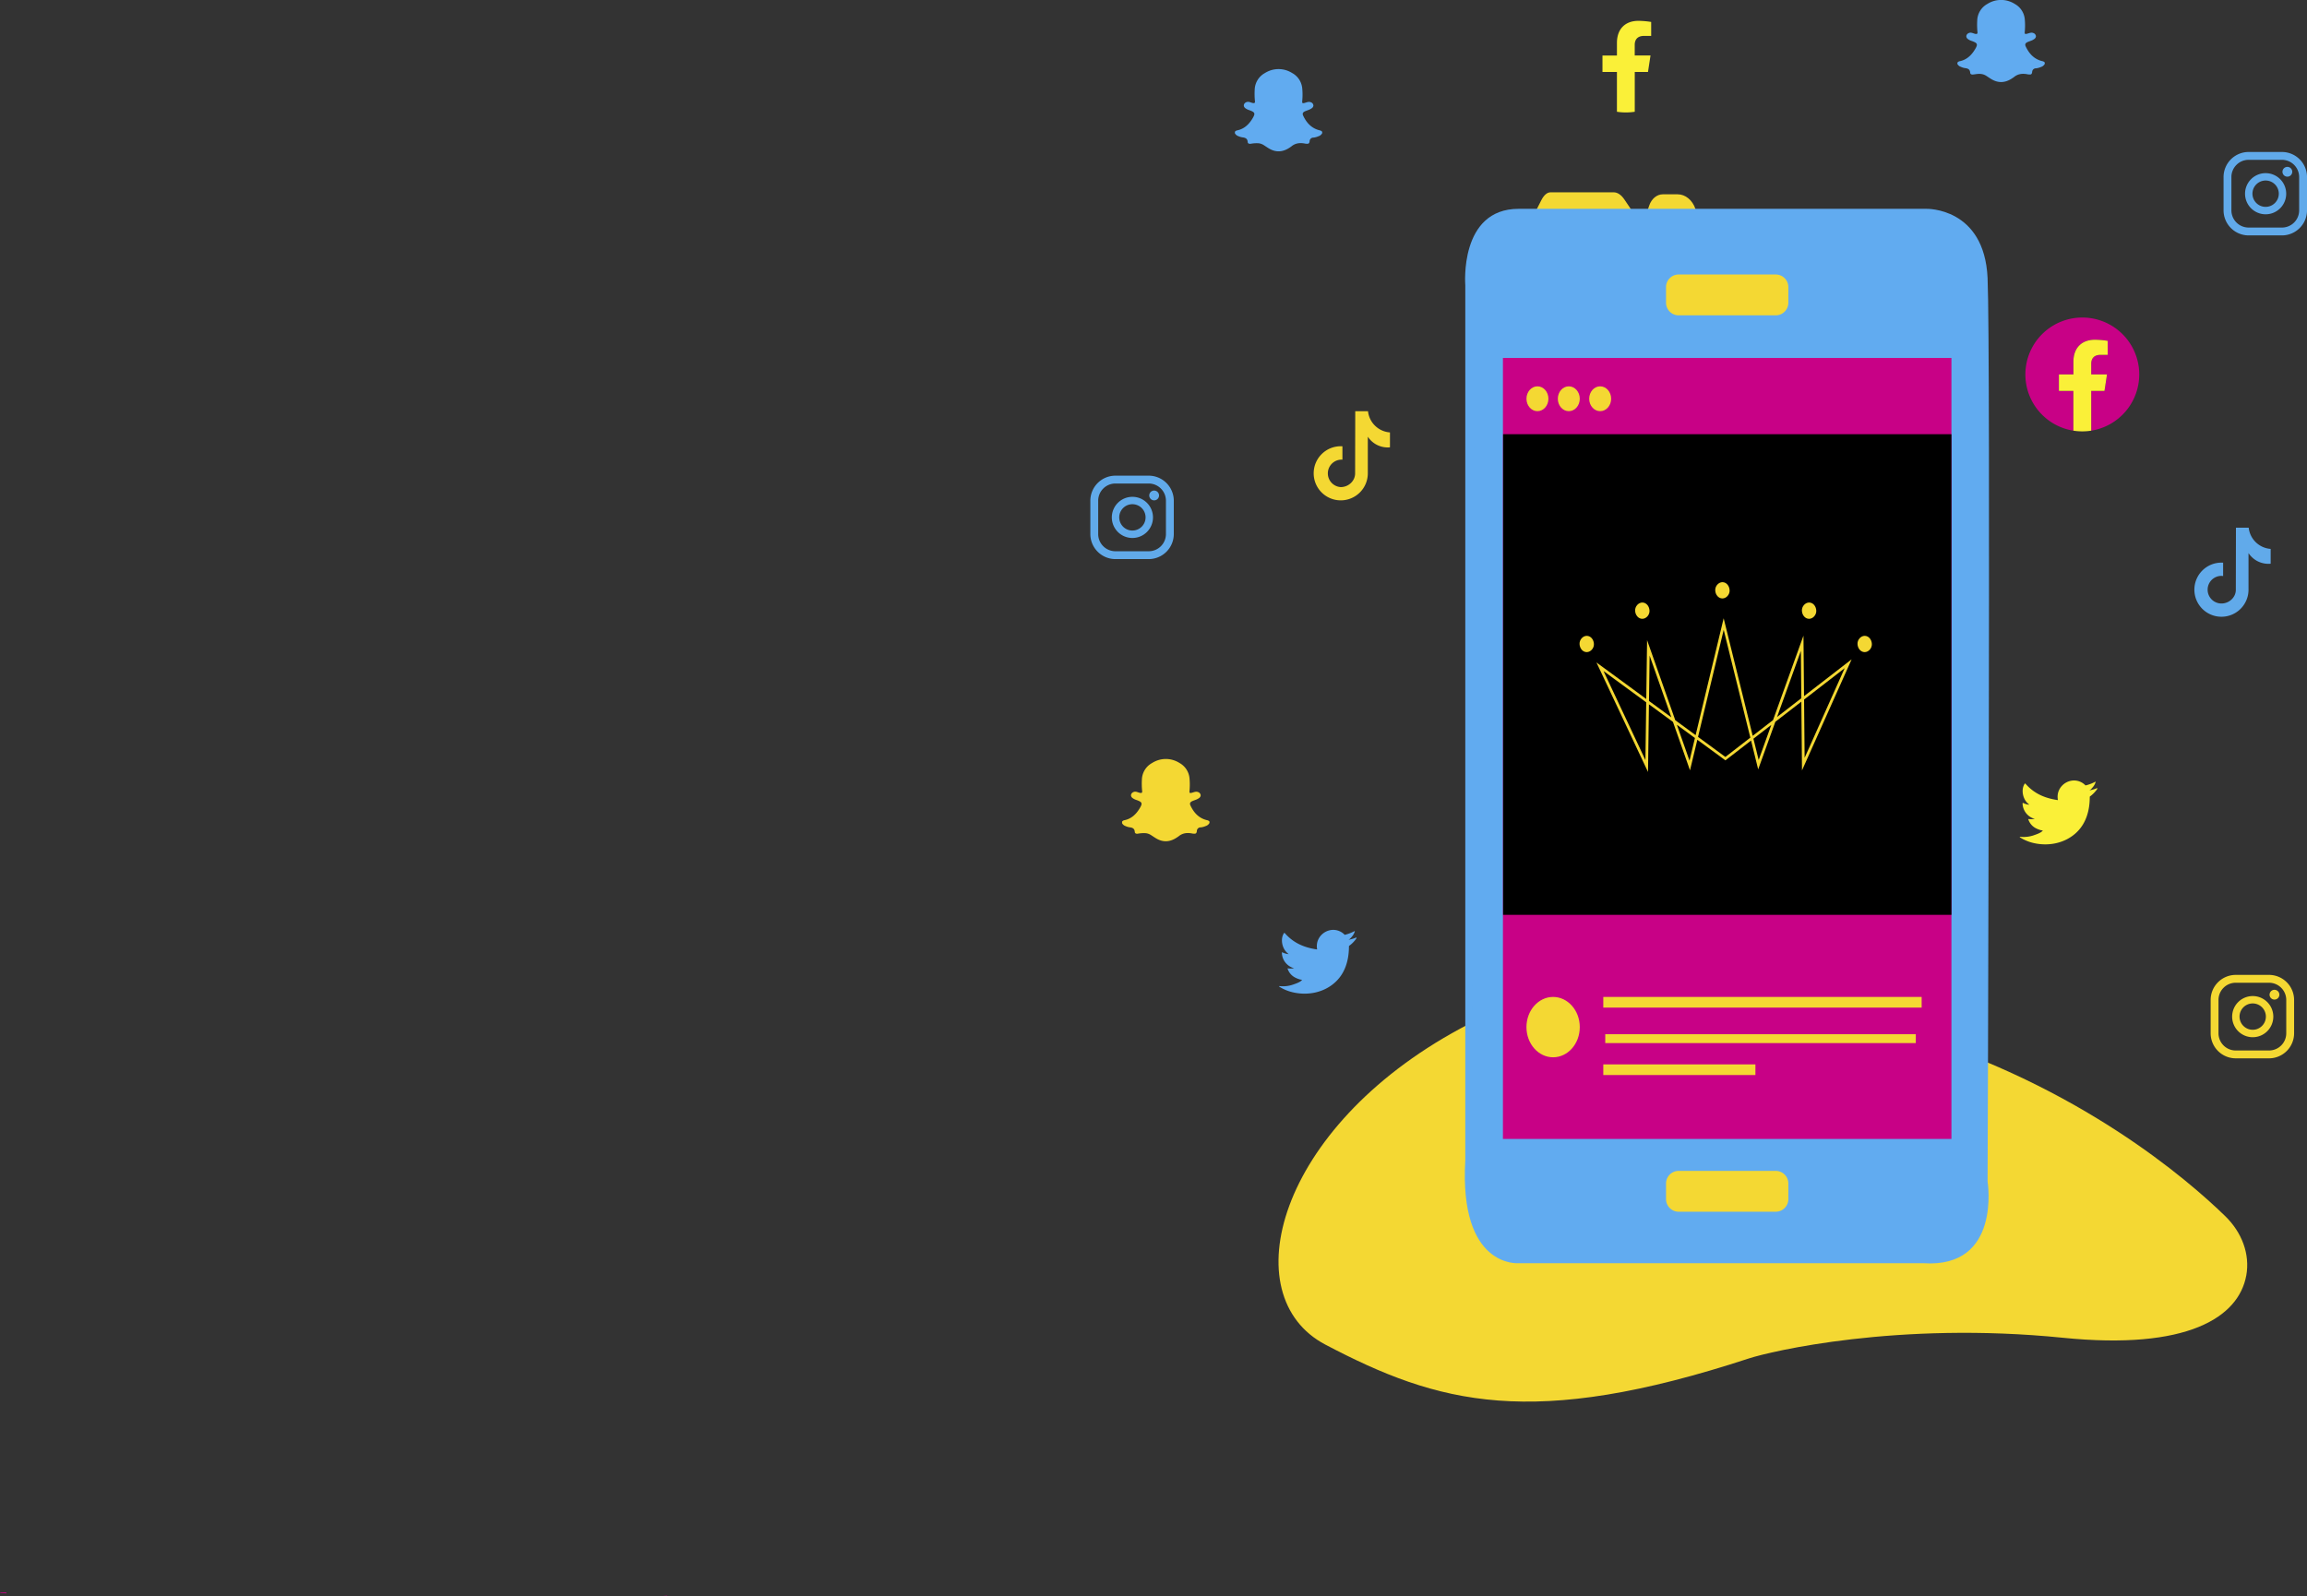 <svg id="a4db83e2-b228-4f96-8b43-f69056f5bb9e" data-name="Capa 1" xmlns="http://www.w3.org/2000/svg" xmlns:xlink="http://www.w3.org/1999/xlink" viewBox="0 0 1681.57 1163.68"><rect x="0" y="0" width="1681.57" height="1163.68" fill="#333333" stroke="none"/><defs><style>.a4dc81fb-e0aa-4bd0-88f7-9e7356f990c4,.b6a96f66-efbb-473c-b824-8e8769afcd49,.f2558227-edf4-4ef3-a121-aa82b97cb0db{fill:none;}.bd01b7b8-784d-4a63-829d-a4b5d08cd8e3{clip-path:url(#b4dd9438-a805-4598-9c26-48b5743b0dc3);}.ba76dd21-2002-49ca-80d4-8d3e25aba3b3{fill:#c80186;}.b39c74fb-a8ec-43bd-9abf-2e6ec5575c25{fill:#f4d833;}.af0c9910-4ca4-4714-9176-c2c820a24898{fill:#61abf0;}.b6a96f66-efbb-473c-b824-8e8769afcd49{stroke:#000;}.a4dc81fb-e0aa-4bd0-88f7-9e7356f990c4,.b6a96f66-efbb-473c-b824-8e8769afcd49{stroke-miterlimit:10;}.a4dc81fb-e0aa-4bd0-88f7-9e7356f990c4{stroke:#f4d833;stroke-width:2px;}.a2f850ef-f2cf-4dbb-821e-48735a27d4a6{fill:#faf038;}.a923c097-0257-4f79-b985-078f15d86fc6{fill:#61aaea;}</style><clipPath id="b4dd9438-a805-4598-9c26-48b5743b0dc3" transform="translate(794.75)"><polyline id="f03f7bcb-f999-47e0-b7e0-98aadad282d4" data-name="SVGID" class="f2558227-edf4-4ef3-a121-aa82b97cb0db" points="-988.03 12397.17 -988.03 -303.83 942.97 -303.83 942.97 12397.17 -988.03 12397.17"/></clipPath></defs><title>ilus</title><g class="bd01b7b8-784d-4a63-829d-a4b5d08cd8e3"><path class="ba76dd21-2002-49ca-80d4-8d3e25aba3b3" d="M-308.71,1163.68l.47-.14-3.26-.59Z" transform="translate(794.75)"/><path class="ba76dd21-2002-49ca-80d4-8d3e25aba3b3" d="M-794.75,1160.92l.32.45,4.26.38c.07-.22.14-.44.2-.66Z" transform="translate(794.75)"/><path class="b39c74fb-a8ec-43bd-9abf-2e6ec5575c25" d="M842.56,930c2.82-15.53-3.14-31.46-15.39-43.35C799.58,859.78,720.89,792,597.12,754c-156.68-48.08-193.34-76.61-327.43-4.09S104.12,945.05,171.33,980.37c82.49,43.34,150.34,62,308.91,10,15.38-5,108.11-27.18,228.74-15,90.46,9.13,128-14.75,133.58-45.45" transform="translate(794.75)"/><path class="b39c74fb-a8ec-43bd-9abf-2e6ec5575c25" d="M324.23,154.84,328.7,146c1.88-3.73,4.25-5.78,6.7-5.78h46.13c2.77,0,5.48,1.86,7.83,5.36l6.25,9.31Z" transform="translate(794.75)"/><path class="b39c74fb-a8ec-43bd-9abf-2e6ec5575c25" d="M404.76,157.43l2.64-7.67c1.7-4.9,5.58-8.09,9.88-8.09H428.1c5.63,0,10.72,4.17,12.94,10.61l1.78,5.15Z" transform="translate(794.75)"/><path class="af0c9910-4ca4-4714-9176-c2c820a24898" d="M273.3,207.9s-4.57-55.65,38.87-55.65h297.2S651.66,151,654,202.73s0,658.74,0,658.74,10.29,63.41-46.87,59.53H312.17s-43.44,3.88-38.87-75.06" transform="translate(794.75)"/><path class="af0c9910-4ca4-4714-9176-c2c820a24898" d="M280.16,220.85s-1.71-60.18,41.15-60.83H608.23s36.57,2.59,38.86,46.59,0,661.33,0,661.33,3.43,49.18-45.72,49.18H320.17S281.3,919.71,279,852.41s1.14-631.56,1.14-631.56" transform="translate(794.75)"/><rect class="ba76dd21-2002-49ca-80d4-8d3e25aba3b3" x="1095.48" y="260.97" width="326.92" height="569.44"/><path class="b39c74fb-a8ec-43bd-9abf-2e6ec5575c25" d="M499.58,229.91H428.82a9.2,9.2,0,0,1-9.2-9.2V209.34a9.2,9.2,0,0,1,9.2-9.2h70.76a9.2,9.2,0,0,1,9.2,9.2v11.37a9.2,9.2,0,0,1-9.2,9.2" transform="translate(794.75)"/><path class="b39c74fb-a8ec-43bd-9abf-2e6ec5575c25" d="M499.58,883.47H428.82a9.2,9.2,0,0,1-9.2-9.2V862.9a9.2,9.2,0,0,1,9.2-9.2h70.76a9.2,9.2,0,0,1,9.2,9.2v11.37a9.2,9.2,0,0,1-9.2,9.2" transform="translate(794.75)"/><path class="b39c74fb-a8ec-43bd-9abf-2e6ec5575c25" d="M356.75,748.87c0,12.16-8.7,22-19.44,22s-19.43-9.85-19.43-22,8.7-22,19.43-22,19.44,9.85,19.44,22" transform="translate(794.75)"/><rect class="b39c74fb-a8ec-43bd-9abf-2e6ec5575c25" x="1168.64" y="726.87" width="232.05" height="7.77"/><rect class="b39c74fb-a8ec-43bd-9abf-2e6ec5575c25" x="1170.07" y="754.05" width="226.33" height="6.47"/><rect class="b39c74fb-a8ec-43bd-9abf-2e6ec5575c25" x="1168.64" y="776.05" width="110.88" height="7.76"/><path class="b39c74fb-a8ec-43bd-9abf-2e6ec5575c25" d="M333.89,290.73c0,5-3.59,9.06-8,9.06s-8-4.05-8-9.06,3.59-9.06,8-9.06,8,4.06,8,9.06" transform="translate(794.75)"/><path class="b39c74fb-a8ec-43bd-9abf-2e6ec5575c25" d="M356.75,290.73c0,5-3.58,9.06-8,9.06s-8-4.05-8-9.06,3.59-9.06,8-9.06,8,4.06,8,9.06" transform="translate(794.75)"/><path class="b39c74fb-a8ec-43bd-9abf-2e6ec5575c25" d="M379.61,290.73c0,5-3.58,9.06-8,9.06s-8-4.05-8-9.06,3.58-9.06,8-9.06,8,4.06,8,9.06" transform="translate(794.75)"/><rect x="1096.11" y="317.08" width="325.78" height="349.43"/><rect class="b6a96f66-efbb-473c-b824-8e8769afcd49" x="1096.11" y="317.08" width="325.78" height="349.43"/><polygon class="a4dc81fb-e0aa-4bd0-88f7-9e7356f990c4" points="1200.29 558.5 1166.23 486.13 1257.65 553.13 1347.12 483.95 1314.43 557.13 1313.6 469.01 1281.72 557.52 1256.39 455 1231.66 558.12 1201.48 472.35 1200.29 558.5"/><path class="b39c74fb-a8ec-43bd-9abf-2e6ec5575c25" d="M361.82,475.46c-2.94,0-5.12-2.72-5.24-5.93s2.5-5.94,5.24-5.94c2.94,0,5.11,2.72,5.24,5.94s-2.5,5.93-5.24,5.93m40.52-24.29c2.74,0,5.37-2.72,5.24-5.93s-2.3-5.94-5.24-5.94c-2.75,0-5.37,2.73-5.25,5.94s2.31,5.93,5.25,5.93m162.08,24.29c2.74,0,5.37-2.73,5.24-5.93s-2.3-5.94-5.24-5.94c-2.75,0-5.37,2.73-5.24,5.94s2.3,5.93,5.24,5.93M523.9,451.17c2.74,0,5.37-2.72,5.24-5.93s-2.3-5.94-5.24-5.94c-2.74,0-5.37,2.73-5.24,5.94s2.3,5.93,5.24,5.93m-63.17-14.84c2.74,0,5.37-2.73,5.24-5.93s-2.3-5.94-5.24-5.94c-2.74,0-5.37,2.73-5.25,5.94s2.31,5.93,5.25,5.93" transform="translate(794.75)"/><path class="af0c9910-4ca4-4714-9176-c2c820a24898" d="M105.36,97.09v-1a2.55,2.55,0,0,1,1.5-1c5.22-1,8.71-4.36,11.35-8.73,2.21-3.68,1.86-4.52-2.23-6l-.7-.25a8.75,8.75,0,0,1-2.48-1.38c-1.83-1.59-.75-3.88,1.41-4.4,1.57-.38,2.94.63,4.47.83,1,.12,1.43-.22,1.31-1.31a52.86,52.86,0,0,1-.19-8.44,14.31,14.31,0,0,1,7.37-12.11,18.6,18.6,0,0,1,19.93-.06,14.2,14.2,0,0,1,7.33,11,48.38,48.38,0,0,1,0,9.55c-.11,1.38.17,1.63,1.54,1.31,1.69-.4,3.12-1.27,4.88-.5a2.69,2.69,0,0,1,1.74,2.34,2.59,2.59,0,0,1-1,1.82,10,10,0,0,1-2.87,1.5c-.76.32-1.56.56-2.31.91-1.54.72-2,1.67-1.26,3.2,2.5,5.28,6.17,9.29,12.11,10.68A2.84,2.84,0,0,1,169,96.1v1a4.58,4.58,0,0,1-2.71,2.23,12.53,12.53,0,0,1-3.57,1,2.72,2.72,0,0,0-2.89,2.66c-.25,1.7-.77,1.94-2.51,1.8-.41,0-.82-.11-1.22-.18-3.41-.61-6.6-.26-9.4,2A20.56,20.56,0,0,1,145,107.8c-4.77,3.1-9.66,3.45-14.64.55-1.35-.79-2.64-1.71-4-2.57a8.8,8.8,0,0,0-3.57-1.31,23.12,23.12,0,0,0-6,.37c-1,.12-2-.18-2.09-1.24-.14-2.58-1.72-3.21-3.88-3.45a11.26,11.26,0,0,1-3-.91,4.32,4.32,0,0,1-2.47-2.15" transform="translate(794.75)"/><path class="a2f850ef-f2cf-4dbb-821e-48735a27d4a6" d="M733.73,574.64a23.55,23.55,0,0,1-5.72,1.63c.92-.15,2.27-1.82,2.81-2.49a10.33,10.33,0,0,0,1.9-3.47c0-.1.09-.22,0-.3a.32.32,0,0,0-.3,0,29.1,29.1,0,0,1-6.79,2.59.45.45,0,0,1-.47-.12,4.79,4.79,0,0,0-.59-.6,11.71,11.71,0,0,0-3.28-2,11.46,11.46,0,0,0-5-.81,12.19,12.19,0,0,0-8.64,4.5,11.77,11.77,0,0,0-2.31,4.62,12.47,12.47,0,0,0-.12,4.87c0,.27,0,.31-.23.27-9.32-1.39-17.05-4.72-23.32-11.87-.27-.31-.42-.31-.64,0-2.74,4.11-1.41,10.72,2,14a17.49,17.49,0,0,0,1.43,1.27,11.94,11.94,0,0,1-4.5-1.27c-.27-.17-.41-.07-.43.24a6.89,6.89,0,0,0,.07,1.34,12,12,0,0,0,7.37,9.53,7.11,7.11,0,0,0,1.49.45,13.27,13.27,0,0,1-4.41.14c-.32-.06-.44.1-.32.41,1.94,5.29,6.13,6.86,9.27,7.76.42.07.84.07,1.26.17,0,0-.05,0-.07.08-1,1.58-4.65,2.76-6.33,3.35a22.65,22.65,0,0,1-9.62,1.23c-.52-.08-.62-.07-.76,0s0,.21.14.35c.66.43,1.33.81,2,1.18a31.81,31.81,0,0,0,6.42,2.58c11.55,3.18,24.56.84,33.24-7.78,6.81-6.76,9.19-16.09,9.19-25.44,0-.36.44-.56.69-.76a22.7,22.7,0,0,0,4.53-4.7,1.45,1.45,0,0,0,.29-.9v-.05c0-.15,0-.11-.23,0" transform="translate(794.75)"/><path class="a923c097-0257-4f79-b985-078f15d86fc6" d="M46.52,357.67a3.57,3.57,0,1,0,3.56,3.56,3.57,3.57,0,0,0-3.56-3.56" transform="translate(794.75)"/><path class="a923c097-0257-4f79-b985-078f15d86fc6" d="M30.66,362.24a15,15,0,1,0,15,15,15,15,0,0,0-15-15m0,24.58a9.6,9.6,0,1,1,9.6-9.6,9.61,9.61,0,0,1-9.6,9.6" transform="translate(794.75)"/><path class="a923c097-0257-4f79-b985-078f15d86fc6" d="M42.56,407.63H18.27A18.29,18.29,0,0,1,0,389.37V365.08a18.29,18.29,0,0,1,18.27-18.27H42.56a18.29,18.29,0,0,1,18.27,18.27v24.29a18.29,18.29,0,0,1-18.27,18.26m-24.29-55.1A12.56,12.56,0,0,0,5.72,365.08v24.29a12.56,12.56,0,0,0,12.55,12.54H42.56A12.55,12.55,0,0,0,55.1,389.37V365.08a12.56,12.56,0,0,0-12.54-12.55Z" transform="translate(794.75)"/><path class="a923c097-0257-4f79-b985-078f15d86fc6" d="M872.52,121.67a3.57,3.57,0,1,0,3.56,3.56,3.57,3.57,0,0,0-3.56-3.56" transform="translate(794.75)"/><path class="a923c097-0257-4f79-b985-078f15d86fc6" d="M856.66,126.24a15,15,0,1,0,15,15,15,15,0,0,0-15-15m0,24.58a9.6,9.6,0,1,1,9.6-9.6,9.61,9.61,0,0,1-9.6,9.6" transform="translate(794.75)"/><path class="a923c097-0257-4f79-b985-078f15d86fc6" d="M868.56,171.63H844.27A18.29,18.29,0,0,1,826,153.37V129.08a18.29,18.29,0,0,1,18.27-18.27h24.29a18.29,18.29,0,0,1,18.27,18.27v24.29a18.29,18.29,0,0,1-18.27,18.26m-24.29-55.1a12.56,12.56,0,0,0-12.55,12.55v24.29a12.56,12.56,0,0,0,12.55,12.54h24.29a12.55,12.55,0,0,0,12.54-12.54V129.08a12.56,12.56,0,0,0-12.54-12.55Z" transform="translate(794.75)"/><path class="af0c9910-4ca4-4714-9176-c2c820a24898" d="M193.73,683.56a23.47,23.47,0,0,1-5.71,1.63c.92-.16,2.27-1.82,2.81-2.49a10.56,10.56,0,0,0,1.9-3.46c.05-.1.08-.22,0-.3a.32.32,0,0,0-.3,0,29.22,29.22,0,0,1-6.77,2.59.46.46,0,0,1-.47-.12,4.91,4.91,0,0,0-.59-.61,11.92,11.92,0,0,0-3.28-2,11.39,11.39,0,0,0-5-.81,12.06,12.06,0,0,0-4.77,1.35,12.32,12.32,0,0,0-3.85,3.14,11.78,11.78,0,0,0-2.3,4.61,12.42,12.42,0,0,0-.13,4.86c0,.27,0,.31-.23.27-9.3-1.38-17-4.71-23.27-11.84-.27-.31-.42-.31-.64,0-2.74,4.11-1.41,10.7,2,14,.46.43.93.86,1.43,1.25a12,12,0,0,1-4.49-1.25c-.27-.18-.41-.08-.43.23a7.61,7.61,0,0,0,.07,1.33,11.94,11.94,0,0,0,7.36,9.51,7,7,0,0,0,1.49.46,13.23,13.23,0,0,1-4.4.14c-.33-.07-.45.09-.33.4,1.94,5.28,6.13,6.85,9.26,7.75.42.07.84.07,1.26.17,0,0-.05,0-.08.08-1,1.58-4.64,2.76-6.32,3.35a22.67,22.67,0,0,1-9.59,1.22c-.52-.07-.63-.06-.77,0s0,.22.15.35c.65.43,1.32.81,2,1.18a31.69,31.69,0,0,0,6.41,2.57c11.53,3.18,24.52.84,33.17-7.76,6.8-6.75,9.18-16.06,9.18-25.39,0-.37.44-.57.69-.76a22.59,22.59,0,0,0,4.52-4.69,1.45,1.45,0,0,0,.29-.9v-.05c0-.15,0-.11-.23,0" transform="translate(794.75)"/><path class="b39c74fb-a8ec-43bd-9abf-2e6ec5575c25" d="M218.35,326.15c-.53.05-1.06.08-1.6.08a17.33,17.33,0,0,1-14.5-7.84v26.69a19.73,19.73,0,1,1-19.73-19.73c.41,0,.81,0,1.22.07v9.72a10,10,0,1,0-1.22,20c5.56,0,10.47-4.39,10.47-10l.1-45.33h9.3a17.33,17.33,0,0,0,16,15.46v10.81" transform="translate(794.75)"/><path class="a923c097-0257-4f79-b985-078f15d86fc6" d="M860.29,411a14.11,14.11,0,0,1-1.59.08,17.34,17.34,0,0,1-14.51-7.83v26.69a19.73,19.73,0,1,1-19.73-19.73c.41,0,.81,0,1.22.06V420a9.89,9.89,0,0,0-1.22-.13,10.07,10.07,0,0,0,0,20.14c5.56,0,10.48-4.38,10.48-9.94l.09-45.34h9.3a17.34,17.34,0,0,0,16,15.47V411" transform="translate(794.75)"/><path class="b39c74fb-a8ec-43bd-9abf-2e6ec5575c25" d="M23.13,600.06v-1a2.65,2.65,0,0,1,1.5-1c5.23-1,8.72-4.36,11.35-8.74,2.22-3.67,1.86-4.51-2.22-6-.23-.08-.47-.15-.7-.24a9.06,9.06,0,0,1-2.49-1.38c-1.83-1.59-.74-3.88,1.41-4.4,1.58-.38,2.95.63,4.48.82,1,.13,1.43-.21,1.31-1.3a51.72,51.72,0,0,1-.19-8.44A14.27,14.27,0,0,1,45,556.31a18.58,18.58,0,0,1,19.93-.06,14.23,14.23,0,0,1,7.33,10.94,49.15,49.15,0,0,1,0,9.55c-.11,1.38.18,1.64,1.54,1.32,1.7-.4,3.12-1.27,4.89-.5a2.71,2.71,0,0,1,1.74,2.34,2.61,2.61,0,0,1-1,1.82,10,10,0,0,1-2.87,1.5c-.77.31-1.56.56-2.31.9-1.54.73-2,1.68-1.26,3.21,2.49,5.28,6.16,9.29,12.1,10.68a2.87,2.87,0,0,1,1.75,1v1a4.58,4.58,0,0,1-2.71,2.23,12.5,12.5,0,0,1-3.58,1A2.73,2.73,0,0,0,77.62,606c-.25,1.71-.76,1.95-2.5,1.81-.41,0-.82-.11-1.23-.18-3.4-.61-6.59-.26-9.39,2a20.72,20.72,0,0,1-1.75,1.19c-4.77,3.1-9.65,3.45-14.63.54-1.36-.79-2.65-1.7-4-2.56a8.8,8.8,0,0,0-3.57-1.31,23.17,23.17,0,0,0-6.06.37c-1,.12-2-.18-2.08-1.25-.14-2.57-1.72-3.2-3.89-3.44a11.31,11.31,0,0,1-2.95-.91,4.37,4.37,0,0,1-2.48-2.15" transform="translate(794.75)"/><path class="ba76dd21-2002-49ca-80d4-8d3e25aba3b3" d="M764.55,273a41.5,41.5,0,1,0-48,41V285H706V273h10.54v-9.14c0-10.4,6.19-16.15,15.67-16.15a63.88,63.88,0,0,1,9.29.81v10.21H736.3c-5.16,0-6.77,3.2-6.77,6.49V273h11.52l-1.84,12h-9.68v29a41.5,41.5,0,0,0,35-41" transform="translate(794.75)"/><path class="a2f850ef-f2cf-4dbb-821e-48735a27d4a6" d="M739.21,285l1.84-12H729.53v-7.78c0-3.29,1.61-6.49,6.77-6.49h5.23V248.51a63.88,63.88,0,0,0-9.29-.81c-9.48,0-15.68,5.75-15.68,16.15V273H706v12h10.53v29a41.49,41.49,0,0,0,13,0V285Z" transform="translate(794.75)"/><path class="af0c9910-4ca4-4714-9176-c2c820a24898" d="M632,46.67v-1a2.71,2.71,0,0,1,1.5-1c5.22-1,8.72-4.36,11.35-8.73,2.22-3.67,1.86-4.52-2.22-6-.24-.08-.48-.15-.7-.24a8.7,8.7,0,0,1-2.49-1.39c-1.83-1.59-.75-3.88,1.41-4.4,1.58-.38,2.95.64,4.48.83,1,.13,1.43-.22,1.3-1.31a52.74,52.74,0,0,1-.18-8.43,14.28,14.28,0,0,1,7.36-12.11,18.59,18.59,0,0,1,19.94-.06,14.23,14.23,0,0,1,7.33,10.94,49.15,49.15,0,0,1,0,9.55c-.11,1.38.17,1.64,1.54,1.31,1.7-.39,3.12-1.27,4.89-.49a2.69,2.69,0,0,1,1.74,2.34,2.57,2.57,0,0,1-1,1.81,9.8,9.8,0,0,1-2.86,1.51c-.77.31-1.57.55-2.31.9-1.55.72-2,1.68-1.27,3.2,2.5,5.28,6.17,9.3,12.11,10.69a2.82,2.82,0,0,1,1.75,1v1a4.6,4.6,0,0,1-2.72,2.23,12.79,12.79,0,0,1-3.57,1,2.72,2.72,0,0,0-2.89,2.65c-.25,1.7-.76,2-2.5,1.81-.41,0-.82-.11-1.23-.19-3.4-.6-6.6-.26-9.4,2a19.16,19.16,0,0,1-1.74,1.2c-4.77,3.09-9.65,3.44-14.63.54-1.36-.79-2.65-1.7-4-2.57a8.59,8.59,0,0,0-3.57-1.3c-2.06-.32-4,.15-6,.37-1,.11-2-.18-2.09-1.25-.14-2.57-1.71-3.2-3.88-3.44a10.85,10.85,0,0,1-2.95-.92A4.31,4.31,0,0,1,632,46.67" transform="translate(794.75)"/><path class="a2f850ef-f2cf-4dbb-821e-48735a27d4a6" d="M406.47,52.45l1.84-12H396.8V32.67c0-3.29,1.6-6.49,6.76-6.49h5.23V16a63.88,63.88,0,0,0-9.29-.81c-9.48,0-15.67,5.74-15.67,16.15v9.14H373.29v12h10.54v29a42.31,42.31,0,0,0,13,0v-29Z" transform="translate(794.75)"/><path class="b39c74fb-a8ec-43bd-9abf-2e6ec5575c25" d="M863.11,721.66a3.57,3.57,0,1,0,3.57,3.57,3.57,3.57,0,0,0-3.57-3.57" transform="translate(794.75)"/><path class="b39c74fb-a8ec-43bd-9abf-2e6ec5575c25" d="M847.26,726.23a15,15,0,1,0,15,15,15,15,0,0,0-15-15m0,24.58a9.6,9.6,0,1,1,9.59-9.6,9.61,9.61,0,0,1-9.59,9.6" transform="translate(794.75)"/><path class="b39c74fb-a8ec-43bd-9abf-2e6ec5575c25" d="M859.15,771.63H834.86a18.3,18.3,0,0,1-18.27-18.27V729.07a18.3,18.3,0,0,1,18.27-18.27h24.29a18.3,18.3,0,0,1,18.27,18.27v24.29a18.3,18.3,0,0,1-18.27,18.27m-24.29-55.11a12.56,12.56,0,0,0-12.55,12.55v24.29a12.56,12.56,0,0,0,12.55,12.55h24.29a12.56,12.56,0,0,0,12.55-12.55V729.07a12.56,12.56,0,0,0-12.55-12.55Z" transform="translate(794.75)"/></g></svg>